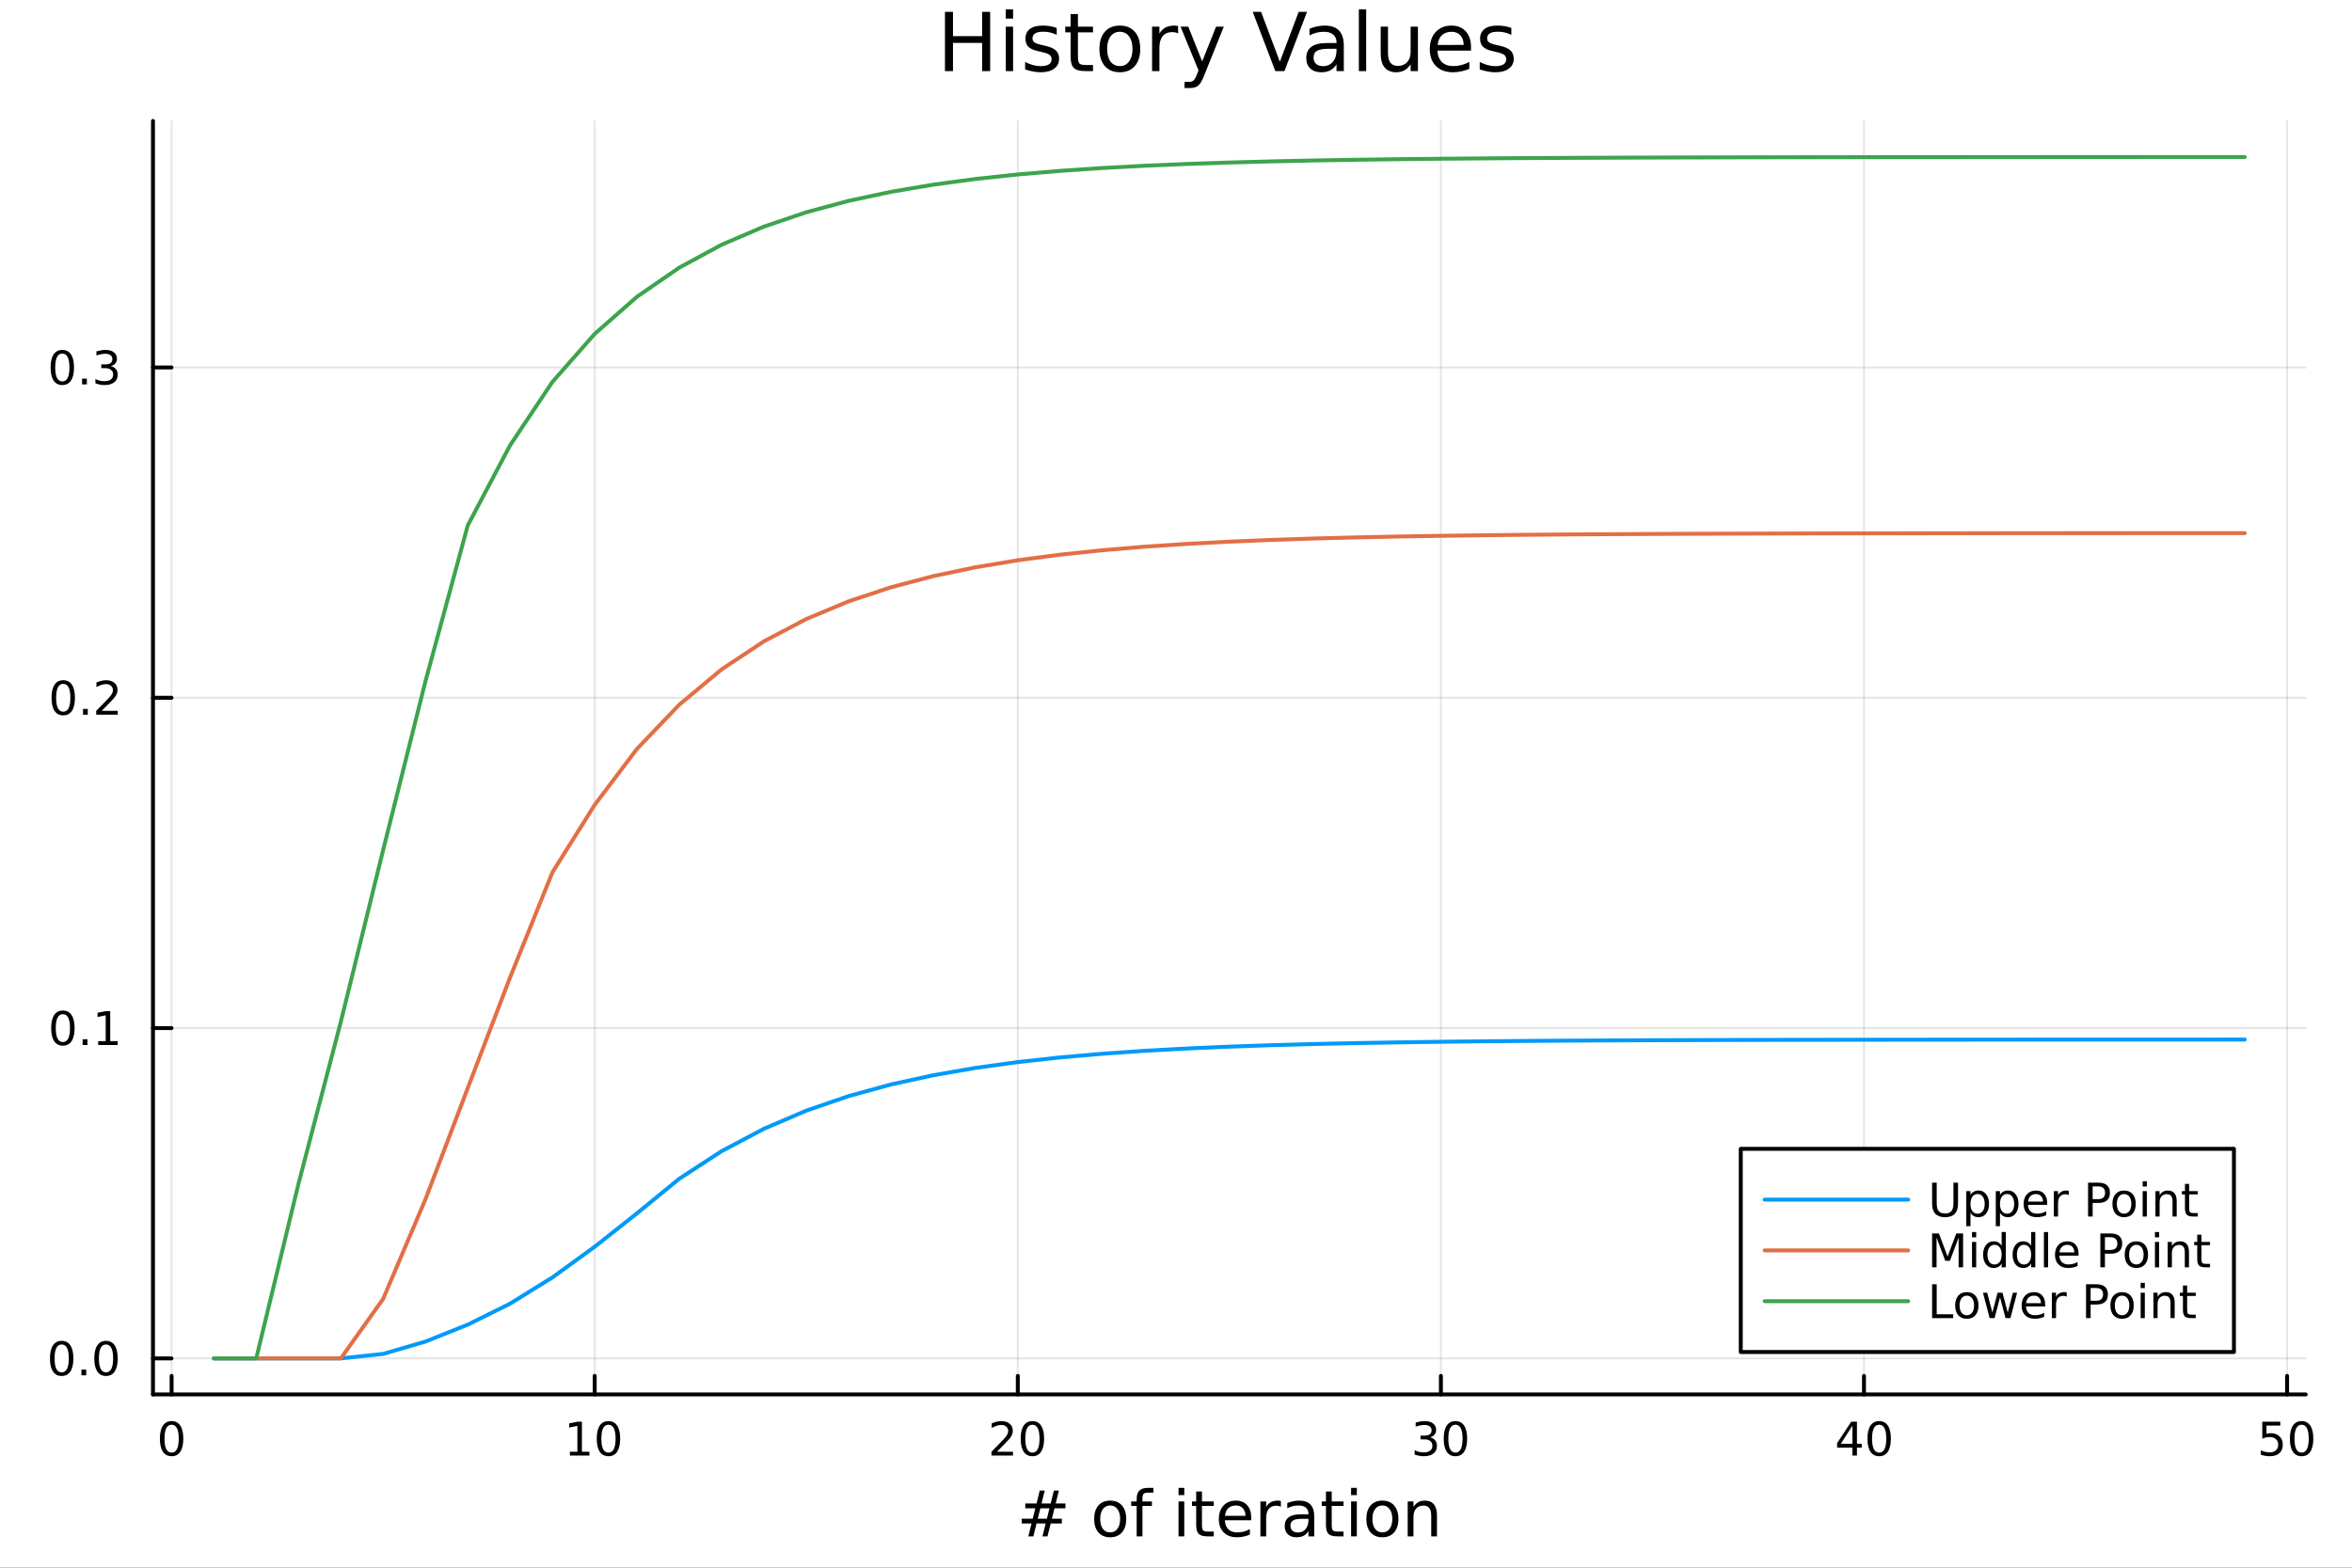<?xml version="1.0" encoding="utf-8"?>
<svg xmlns="http://www.w3.org/2000/svg" xmlns:xlink="http://www.w3.org/1999/xlink" width="600" height="400" viewBox="0 0 2400 1600">
<rect x="0" y="0" width="2400" height="1600" fill="#333333" stroke="none"/>
<defs>
  <clipPath id="clip920">
    <rect x="0" y="0" width="2400" height="1600"/>
  </clipPath>
</defs>
<path clip-path="url(#clip920)" d="M0 1600 L2400 1600 L2400 0 L0 0  Z" fill="#ffffff" fill-rule="evenodd" fill-opacity="1"/>
<defs>
  <clipPath id="clip921">
    <rect x="480" y="0" width="1681" height="1600"/>
  </clipPath>
</defs>
<path clip-path="url(#clip920)" d="M156.112 1423.18 L2352.76 1423.18 L2352.76 123.472 L156.112 123.472  Z" fill="#ffffff" fill-rule="evenodd" fill-opacity="1"/>
<defs>
  <clipPath id="clip922">
    <rect x="156" y="123" width="2198" height="1301"/>
  </clipPath>
</defs>
<polyline clip-path="url(#clip922)" style="stroke:#000000; stroke-linecap:round; stroke-linejoin:round; stroke-width:2; stroke-opacity:0.1; fill:none" points="175.108,1423.18 175.108,123.472 "/>
<polyline clip-path="url(#clip922)" style="stroke:#000000; stroke-linecap:round; stroke-linejoin:round; stroke-width:2; stroke-opacity:0.1; fill:none" points="606.839,1423.18 606.839,123.472 "/>
<polyline clip-path="url(#clip922)" style="stroke:#000000; stroke-linecap:round; stroke-linejoin:round; stroke-width:2; stroke-opacity:0.1; fill:none" points="1038.57,1423.18 1038.57,123.472 "/>
<polyline clip-path="url(#clip922)" style="stroke:#000000; stroke-linecap:round; stroke-linejoin:round; stroke-width:2; stroke-opacity:0.1; fill:none" points="1470.3,1423.18 1470.3,123.472 "/>
<polyline clip-path="url(#clip922)" style="stroke:#000000; stroke-linecap:round; stroke-linejoin:round; stroke-width:2; stroke-opacity:0.1; fill:none" points="1902.03,1423.18 1902.03,123.472 "/>
<polyline clip-path="url(#clip922)" style="stroke:#000000; stroke-linecap:round; stroke-linejoin:round; stroke-width:2; stroke-opacity:0.1; fill:none" points="2333.76,1423.18 2333.76,123.472 "/>
<polyline clip-path="url(#clip920)" style="stroke:#000000; stroke-linecap:round; stroke-linejoin:round; stroke-width:4; stroke-opacity:1; fill:none" points="156.112,1423.18 2352.76,1423.18 "/>
<polyline clip-path="url(#clip920)" style="stroke:#000000; stroke-linecap:round; stroke-linejoin:round; stroke-width:4; stroke-opacity:1; fill:none" points="175.108,1423.18 175.108,1404.28 "/>
<polyline clip-path="url(#clip920)" style="stroke:#000000; stroke-linecap:round; stroke-linejoin:round; stroke-width:4; stroke-opacity:1; fill:none" points="606.839,1423.18 606.839,1404.28 "/>
<polyline clip-path="url(#clip920)" style="stroke:#000000; stroke-linecap:round; stroke-linejoin:round; stroke-width:4; stroke-opacity:1; fill:none" points="1038.57,1423.18 1038.57,1404.28 "/>
<polyline clip-path="url(#clip920)" style="stroke:#000000; stroke-linecap:round; stroke-linejoin:round; stroke-width:4; stroke-opacity:1; fill:none" points="1470.3,1423.18 1470.3,1404.28 "/>
<polyline clip-path="url(#clip920)" style="stroke:#000000; stroke-linecap:round; stroke-linejoin:round; stroke-width:4; stroke-opacity:1; fill:none" points="1902.03,1423.18 1902.03,1404.28 "/>
<polyline clip-path="url(#clip920)" style="stroke:#000000; stroke-linecap:round; stroke-linejoin:round; stroke-width:4; stroke-opacity:1; fill:none" points="2333.76,1423.18 2333.76,1404.28 "/>
<path clip-path="url(#clip920)" d="M175.108 1454.1 Q171.497 1454.1 169.668 1457.66 Q167.863 1461.2 167.863 1468.33 Q167.863 1475.44 169.668 1479.01 Q171.497 1482.55 175.108 1482.55 Q178.742 1482.55 180.548 1479.01 Q182.377 1475.44 182.377 1468.33 Q182.377 1461.2 180.548 1457.66 Q178.742 1454.1 175.108 1454.1 M175.108 1450.39 Q180.918 1450.39 183.974 1455 Q187.053 1459.58 187.053 1468.33 Q187.053 1477.06 183.974 1481.67 Q180.918 1486.25 175.108 1486.25 Q169.298 1486.25 166.219 1481.67 Q163.164 1477.06 163.164 1468.33 Q163.164 1459.58 166.219 1455 Q169.298 1450.39 175.108 1450.39 Z" fill="#000000" fill-rule="nonzero" fill-opacity="1" /><path clip-path="url(#clip920)" d="M581.526 1481.64 L589.165 1481.64 L589.165 1455.28 L580.855 1456.95 L580.855 1452.69 L589.119 1451.02 L593.795 1451.02 L593.795 1481.64 L601.433 1481.64 L601.433 1485.58 L581.526 1485.58 L581.526 1481.64 Z" fill="#000000" fill-rule="nonzero" fill-opacity="1" /><path clip-path="url(#clip920)" d="M620.878 1454.1 Q617.267 1454.1 615.438 1457.66 Q613.633 1461.2 613.633 1468.33 Q613.633 1475.44 615.438 1479.01 Q617.267 1482.55 620.878 1482.55 Q624.512 1482.55 626.318 1479.01 Q628.146 1475.44 628.146 1468.33 Q628.146 1461.2 626.318 1457.66 Q624.512 1454.1 620.878 1454.1 M620.878 1450.39 Q626.688 1450.39 629.744 1455 Q632.822 1459.58 632.822 1468.33 Q632.822 1477.06 629.744 1481.67 Q626.688 1486.25 620.878 1486.25 Q615.068 1486.25 611.989 1481.67 Q608.933 1477.06 608.933 1468.33 Q608.933 1459.58 611.989 1455 Q615.068 1450.39 620.878 1450.39 Z" fill="#000000" fill-rule="nonzero" fill-opacity="1" /><path clip-path="url(#clip920)" d="M1017.34 1481.64 L1033.66 1481.64 L1033.66 1485.58 L1011.72 1485.58 L1011.72 1481.64 Q1014.38 1478.89 1018.96 1474.26 Q1023.57 1469.61 1024.75 1468.27 Q1026.99 1465.74 1027.87 1464.01 Q1028.78 1462.25 1028.78 1460.56 Q1028.78 1457.8 1026.83 1456.07 Q1024.91 1454.33 1021.81 1454.33 Q1019.61 1454.33 1017.16 1455.09 Q1014.73 1455.86 1011.95 1457.41 L1011.95 1452.69 Q1014.77 1451.55 1017.23 1450.97 Q1019.68 1450.39 1021.72 1450.39 Q1027.09 1450.39 1030.28 1453.08 Q1033.48 1455.77 1033.48 1460.26 Q1033.48 1462.39 1032.67 1464.31 Q1031.88 1466.2 1029.77 1468.8 Q1029.19 1469.47 1026.09 1472.69 Q1022.99 1475.88 1017.34 1481.64 Z" fill="#000000" fill-rule="nonzero" fill-opacity="1" /><path clip-path="url(#clip920)" d="M1053.48 1454.1 Q1049.87 1454.1 1048.04 1457.66 Q1046.23 1461.2 1046.23 1468.33 Q1046.23 1475.44 1048.04 1479.01 Q1049.87 1482.55 1053.48 1482.55 Q1057.11 1482.55 1058.92 1479.01 Q1060.74 1475.44 1060.74 1468.33 Q1060.74 1461.2 1058.92 1457.66 Q1057.11 1454.1 1053.48 1454.1 M1053.48 1450.39 Q1059.29 1450.39 1062.34 1455 Q1065.42 1459.58 1065.42 1468.33 Q1065.42 1477.06 1062.34 1481.67 Q1059.29 1486.25 1053.48 1486.25 Q1047.67 1486.25 1044.59 1481.67 Q1041.53 1477.06 1041.53 1468.33 Q1041.53 1459.58 1044.59 1455 Q1047.67 1450.39 1053.48 1450.39 Z" fill="#000000" fill-rule="nonzero" fill-opacity="1" /><path clip-path="url(#clip920)" d="M1459.14 1466.95 Q1462.5 1467.66 1464.37 1469.93 Q1466.27 1472.2 1466.27 1475.53 Q1466.27 1480.65 1462.75 1483.45 Q1459.23 1486.25 1452.75 1486.25 Q1450.58 1486.25 1448.26 1485.81 Q1445.97 1485.39 1443.52 1484.54 L1443.52 1480.02 Q1445.46 1481.16 1447.78 1481.74 Q1450.09 1482.32 1452.61 1482.32 Q1457.01 1482.32 1459.3 1480.58 Q1461.62 1478.84 1461.62 1475.53 Q1461.62 1472.48 1459.47 1470.77 Q1457.34 1469.03 1453.52 1469.03 L1449.49 1469.03 L1449.49 1465.19 L1453.7 1465.19 Q1457.15 1465.19 1458.98 1463.82 Q1460.81 1462.43 1460.81 1459.84 Q1460.81 1457.18 1458.91 1455.77 Q1457.04 1454.33 1453.52 1454.33 Q1451.6 1454.33 1449.4 1454.75 Q1447.2 1455.16 1444.56 1456.04 L1444.56 1451.88 Q1447.22 1451.14 1449.54 1450.77 Q1451.87 1450.39 1453.93 1450.39 Q1459.26 1450.39 1462.36 1452.83 Q1465.46 1455.23 1465.46 1459.35 Q1465.46 1462.22 1463.82 1464.21 Q1462.17 1466.18 1459.14 1466.95 Z" fill="#000000" fill-rule="nonzero" fill-opacity="1" /><path clip-path="url(#clip920)" d="M1485.14 1454.1 Q1481.53 1454.1 1479.7 1457.66 Q1477.89 1461.2 1477.89 1468.33 Q1477.89 1475.44 1479.7 1479.01 Q1481.53 1482.55 1485.14 1482.55 Q1488.77 1482.55 1490.58 1479.01 Q1492.41 1475.44 1492.41 1468.33 Q1492.41 1461.2 1490.58 1457.66 Q1488.77 1454.1 1485.14 1454.1 M1485.14 1450.39 Q1490.95 1450.39 1494 1455 Q1497.08 1459.58 1497.08 1468.33 Q1497.08 1477.06 1494 1481.67 Q1490.95 1486.25 1485.14 1486.25 Q1479.33 1486.25 1476.25 1481.67 Q1473.19 1477.06 1473.19 1468.33 Q1473.19 1459.58 1476.25 1455 Q1479.33 1450.39 1485.14 1450.39 Z" fill="#000000" fill-rule="nonzero" fill-opacity="1" /><path clip-path="url(#clip920)" d="M1890.2 1455.09 L1878.4 1473.54 L1890.2 1473.54 L1890.2 1455.09 M1888.97 1451.02 L1894.85 1451.02 L1894.85 1473.54 L1899.78 1473.54 L1899.78 1477.43 L1894.85 1477.43 L1894.85 1485.58 L1890.2 1485.58 L1890.2 1477.43 L1874.6 1477.43 L1874.6 1472.92 L1888.97 1451.02 Z" fill="#000000" fill-rule="nonzero" fill-opacity="1" /><path clip-path="url(#clip920)" d="M1917.52 1454.1 Q1913.9 1454.1 1912.08 1457.66 Q1910.27 1461.2 1910.27 1468.33 Q1910.27 1475.44 1912.08 1479.01 Q1913.9 1482.55 1917.52 1482.55 Q1921.15 1482.55 1922.96 1479.01 Q1924.78 1475.44 1924.78 1468.33 Q1924.78 1461.2 1922.96 1457.66 Q1921.15 1454.1 1917.52 1454.1 M1917.52 1450.39 Q1923.33 1450.39 1926.38 1455 Q1929.46 1459.58 1929.46 1468.33 Q1929.46 1477.06 1926.38 1481.67 Q1923.33 1486.25 1917.52 1486.25 Q1911.71 1486.25 1908.63 1481.67 Q1905.57 1477.06 1905.57 1468.33 Q1905.57 1459.58 1908.63 1455 Q1911.71 1450.39 1917.52 1450.39 Z" fill="#000000" fill-rule="nonzero" fill-opacity="1" /><path clip-path="url(#clip920)" d="M2308.46 1451.02 L2326.82 1451.02 L2326.82 1454.96 L2312.74 1454.96 L2312.74 1463.43 Q2313.76 1463.08 2314.78 1462.92 Q2315.8 1462.73 2316.82 1462.73 Q2322.6 1462.73 2325.98 1465.9 Q2329.36 1469.08 2329.36 1474.49 Q2329.36 1480.07 2325.89 1483.17 Q2322.42 1486.25 2316.1 1486.25 Q2313.92 1486.25 2311.65 1485.88 Q2309.41 1485.51 2307 1484.77 L2307 1480.07 Q2309.08 1481.2 2311.31 1481.76 Q2313.53 1482.32 2316.01 1482.32 Q2320.01 1482.32 2322.35 1480.21 Q2324.69 1478.1 2324.69 1474.49 Q2324.69 1470.88 2322.35 1468.77 Q2320.01 1466.67 2316.01 1466.67 Q2314.13 1466.67 2312.26 1467.08 Q2310.4 1467.5 2308.46 1468.38 L2308.46 1451.02 Z" fill="#000000" fill-rule="nonzero" fill-opacity="1" /><path clip-path="url(#clip920)" d="M2348.57 1454.1 Q2344.96 1454.1 2343.13 1457.66 Q2341.33 1461.2 2341.33 1468.33 Q2341.33 1475.44 2343.13 1479.01 Q2344.96 1482.55 2348.57 1482.55 Q2352.21 1482.55 2354.01 1479.01 Q2355.84 1475.44 2355.84 1468.33 Q2355.84 1461.2 2354.01 1457.66 Q2352.21 1454.1 2348.57 1454.1 M2348.57 1450.39 Q2354.38 1450.39 2357.44 1455 Q2360.52 1459.58 2360.52 1468.33 Q2360.52 1477.06 2357.44 1481.67 Q2354.38 1486.25 2348.57 1486.25 Q2342.76 1486.25 2339.69 1481.67 Q2336.63 1477.06 2336.63 1468.33 Q2336.63 1459.58 2339.69 1455 Q2342.76 1450.39 2348.57 1450.39 Z" fill="#000000" fill-rule="nonzero" fill-opacity="1" /><path clip-path="url(#clip920)" d="M1070.88 1539.37 L1061.62 1539.37 L1058.94 1550 L1068.27 1550 L1070.88 1539.37 M1066.1 1521.26 L1062.79 1534.46 L1072.09 1534.46 L1075.43 1521.26 L1080.52 1521.26 L1077.24 1534.46 L1087.18 1534.46 L1087.18 1539.37 L1076 1539.37 L1073.39 1550 L1083.51 1550 L1083.51 1554.87 L1072.15 1554.87 L1068.84 1568.04 L1063.75 1568.04 L1067.03 1554.87 L1057.7 1554.87 L1054.42 1568.04 L1049.3 1568.04 L1052.61 1554.87 L1042.58 1554.87 L1042.58 1550 L1053.79 1550 L1056.46 1539.37 L1046.21 1539.37 L1046.21 1534.46 L1057.7 1534.46 L1060.95 1521.26 L1066.1 1521.26 Z" fill="#000000" fill-rule="nonzero" fill-opacity="1" /><path clip-path="url(#clip920)" d="M1132.85 1536.5 Q1128.14 1536.5 1125.4 1540.19 Q1122.66 1543.85 1122.66 1550.25 Q1122.66 1556.65 1125.37 1560.34 Q1128.11 1564 1132.85 1564 Q1137.53 1564 1140.27 1560.31 Q1143 1556.62 1143 1550.25 Q1143 1543.92 1140.27 1540.23 Q1137.53 1536.5 1132.85 1536.5 M1132.85 1531.54 Q1140.49 1531.54 1144.85 1536.5 Q1149.21 1541.47 1149.21 1550.25 Q1149.21 1559 1144.85 1564 Q1140.49 1568.97 1132.85 1568.97 Q1125.18 1568.97 1120.82 1564 Q1116.49 1559 1116.49 1550.25 Q1116.49 1541.47 1120.82 1536.5 Q1125.18 1531.54 1132.85 1531.54 Z" fill="#000000" fill-rule="nonzero" fill-opacity="1" /><path clip-path="url(#clip920)" d="M1176.96 1518.52 L1176.96 1523.39 L1171.36 1523.39 Q1168.21 1523.39 1166.97 1524.66 Q1165.76 1525.93 1165.76 1529.24 L1165.76 1532.4 L1175.4 1532.4 L1175.4 1536.95 L1165.76 1536.95 L1165.76 1568.04 L1159.87 1568.04 L1159.87 1536.95 L1154.27 1536.95 L1154.27 1532.4 L1159.87 1532.4 L1159.87 1529.91 Q1159.87 1523.96 1162.64 1521.26 Q1165.41 1518.52 1171.43 1518.52 L1176.96 1518.52 Z" fill="#000000" fill-rule="nonzero" fill-opacity="1" /><path clip-path="url(#clip920)" d="M1202.59 1532.4 L1208.44 1532.4 L1208.44 1568.04 L1202.59 1568.04 L1202.59 1532.4 M1202.59 1518.52 L1208.44 1518.52 L1208.44 1525.93 L1202.59 1525.93 L1202.59 1518.52 Z" fill="#000000" fill-rule="nonzero" fill-opacity="1" /><path clip-path="url(#clip920)" d="M1226.49 1522.27 L1226.49 1532.4 L1238.55 1532.4 L1238.55 1536.95 L1226.49 1536.95 L1226.49 1556.3 Q1226.49 1560.66 1227.67 1561.9 Q1228.88 1563.14 1232.54 1563.14 L1238.55 1563.14 L1238.55 1568.04 L1232.54 1568.04 Q1225.76 1568.04 1223.18 1565.53 Q1220.6 1562.98 1220.6 1556.3 L1220.6 1536.95 L1216.3 1536.95 L1216.3 1532.4 L1220.6 1532.4 L1220.6 1522.27 L1226.49 1522.27 Z" fill="#000000" fill-rule="nonzero" fill-opacity="1" /><path clip-path="url(#clip920)" d="M1276.75 1548.76 L1276.75 1551.62 L1249.82 1551.62 Q1250.2 1557.67 1253.45 1560.85 Q1256.73 1564 1262.55 1564 Q1265.92 1564 1269.08 1563.17 Q1272.26 1562.35 1275.38 1560.69 L1275.38 1566.23 Q1272.23 1567.57 1268.92 1568.27 Q1265.61 1568.97 1262.2 1568.97 Q1253.67 1568.97 1248.67 1564 Q1243.71 1559.04 1243.71 1550.57 Q1243.71 1541.82 1248.42 1536.69 Q1253.16 1531.54 1261.18 1531.54 Q1268.37 1531.54 1272.54 1536.18 Q1276.75 1540.8 1276.75 1548.76 M1270.89 1547.04 Q1270.83 1542.23 1268.18 1539.37 Q1265.57 1536.5 1261.25 1536.5 Q1256.34 1536.5 1253.38 1539.27 Q1250.46 1542.04 1250.01 1547.07 L1270.89 1547.04 Z" fill="#000000" fill-rule="nonzero" fill-opacity="1" /><path clip-path="url(#clip920)" d="M1307.01 1537.87 Q1306.03 1537.3 1304.85 1537.04 Q1303.7 1536.76 1302.3 1536.76 Q1297.34 1536.76 1294.67 1540 Q1292.02 1543.22 1292.02 1549.27 L1292.02 1568.04 L1286.14 1568.04 L1286.14 1532.4 L1292.02 1532.4 L1292.02 1537.93 Q1293.87 1534.69 1296.83 1533.13 Q1299.79 1531.54 1304.02 1531.54 Q1304.63 1531.54 1305.36 1531.63 Q1306.09 1531.7 1306.98 1531.85 L1307.01 1537.87 Z" fill="#000000" fill-rule="nonzero" fill-opacity="1" /><path clip-path="url(#clip920)" d="M1329.36 1550.12 Q1322.26 1550.12 1319.52 1551.75 Q1316.79 1553.37 1316.79 1557.29 Q1316.79 1560.4 1318.82 1562.25 Q1320.89 1564.07 1324.42 1564.07 Q1329.29 1564.07 1332.22 1560.63 Q1335.18 1557.16 1335.18 1551.43 L1335.18 1550.12 L1329.36 1550.12 M1341.04 1547.71 L1341.04 1568.04 L1335.18 1568.04 L1335.18 1562.63 Q1333.18 1565.88 1330.19 1567.44 Q1327.19 1568.97 1322.87 1568.97 Q1317.39 1568.97 1314.14 1565.91 Q1310.93 1562.82 1310.93 1557.67 Q1310.93 1551.65 1314.94 1548.6 Q1318.98 1545.54 1326.97 1545.54 L1335.18 1545.54 L1335.18 1544.97 Q1335.18 1540.93 1332.51 1538.73 Q1329.87 1536.5 1325.06 1536.5 Q1322.01 1536.5 1319.11 1537.23 Q1316.21 1537.97 1313.54 1539.43 L1313.54 1534.02 Q1316.75 1532.78 1319.78 1532.17 Q1322.8 1531.54 1325.67 1531.54 Q1333.4 1531.54 1337.22 1535.55 Q1341.04 1539.56 1341.04 1547.71 Z" fill="#000000" fill-rule="nonzero" fill-opacity="1" /><path clip-path="url(#clip920)" d="M1358.9 1522.27 L1358.9 1532.4 L1370.96 1532.4 L1370.96 1536.95 L1358.9 1536.95 L1358.9 1556.3 Q1358.9 1560.66 1360.07 1561.9 Q1361.28 1563.14 1364.94 1563.14 L1370.96 1563.14 L1370.96 1568.04 L1364.94 1568.04 Q1358.16 1568.04 1355.59 1565.53 Q1353.01 1562.98 1353.01 1556.3 L1353.01 1536.95 L1348.71 1536.95 L1348.71 1532.4 L1353.01 1532.4 L1353.01 1522.27 L1358.9 1522.27 Z" fill="#000000" fill-rule="nonzero" fill-opacity="1" /><path clip-path="url(#clip920)" d="M1378.66 1532.4 L1384.52 1532.4 L1384.52 1568.04 L1378.66 1568.04 L1378.66 1532.4 M1378.66 1518.52 L1384.52 1518.52 L1384.52 1525.93 L1378.66 1525.93 L1378.66 1518.52 Z" fill="#000000" fill-rule="nonzero" fill-opacity="1" /><path clip-path="url(#clip920)" d="M1410.58 1536.5 Q1405.87 1536.5 1403.14 1540.19 Q1400.4 1543.85 1400.4 1550.25 Q1400.4 1556.65 1403.11 1560.34 Q1405.84 1564 1410.58 1564 Q1415.26 1564 1418 1560.31 Q1420.74 1556.62 1420.74 1550.25 Q1420.74 1543.92 1418 1540.23 Q1415.26 1536.5 1410.58 1536.5 M1410.58 1531.54 Q1418.22 1531.54 1422.58 1536.5 Q1426.94 1541.47 1426.94 1550.25 Q1426.94 1559 1422.58 1564 Q1418.22 1568.97 1410.58 1568.97 Q1402.91 1568.97 1398.55 1564 Q1394.22 1559 1394.22 1550.25 Q1394.22 1541.47 1398.55 1536.5 Q1402.91 1531.54 1410.58 1531.54 Z" fill="#000000" fill-rule="nonzero" fill-opacity="1" /><path clip-path="url(#clip920)" d="M1466.28 1546.53 L1466.28 1568.04 L1460.43 1568.04 L1460.43 1546.72 Q1460.43 1541.66 1458.45 1539.14 Q1456.48 1536.63 1452.53 1536.63 Q1447.79 1536.63 1445.06 1539.65 Q1442.32 1542.68 1442.32 1547.9 L1442.32 1568.04 L1436.43 1568.04 L1436.43 1532.4 L1442.32 1532.4 L1442.32 1537.93 Q1444.42 1534.72 1447.25 1533.13 Q1450.12 1531.54 1453.84 1531.54 Q1459.98 1531.54 1463.13 1535.36 Q1466.28 1539.14 1466.28 1546.53 Z" fill="#000000" fill-rule="nonzero" fill-opacity="1" /><polyline clip-path="url(#clip922)" style="stroke:#000000; stroke-linecap:round; stroke-linejoin:round; stroke-width:2; stroke-opacity:0.1; fill:none" points="156.112,1386.4 2352.76,1386.4 "/>
<polyline clip-path="url(#clip922)" style="stroke:#000000; stroke-linecap:round; stroke-linejoin:round; stroke-width:2; stroke-opacity:0.1; fill:none" points="156.112,1049.28 2352.76,1049.28 "/>
<polyline clip-path="url(#clip922)" style="stroke:#000000; stroke-linecap:round; stroke-linejoin:round; stroke-width:2; stroke-opacity:0.1; fill:none" points="156.112,712.155 2352.76,712.155 "/>
<polyline clip-path="url(#clip922)" style="stroke:#000000; stroke-linecap:round; stroke-linejoin:round; stroke-width:2; stroke-opacity:0.1; fill:none" points="156.112,375.035 2352.76,375.035 "/>
<polyline clip-path="url(#clip920)" style="stroke:#000000; stroke-linecap:round; stroke-linejoin:round; stroke-width:4; stroke-opacity:1; fill:none" points="156.112,1423.18 156.112,123.472 "/>
<polyline clip-path="url(#clip920)" style="stroke:#000000; stroke-linecap:round; stroke-linejoin:round; stroke-width:4; stroke-opacity:1; fill:none" points="156.112,1386.4 175.01,1386.4 "/>
<polyline clip-path="url(#clip920)" style="stroke:#000000; stroke-linecap:round; stroke-linejoin:round; stroke-width:4; stroke-opacity:1; fill:none" points="156.112,1049.28 175.01,1049.28 "/>
<polyline clip-path="url(#clip920)" style="stroke:#000000; stroke-linecap:round; stroke-linejoin:round; stroke-width:4; stroke-opacity:1; fill:none" points="156.112,712.155 175.01,712.155 "/>
<polyline clip-path="url(#clip920)" style="stroke:#000000; stroke-linecap:round; stroke-linejoin:round; stroke-width:4; stroke-opacity:1; fill:none" points="156.112,375.035 175.01,375.035 "/>
<path clip-path="url(#clip920)" d="M62.937 1372.19 Q59.325 1372.19 57.497 1375.76 Q55.691 1379.3 55.691 1386.43 Q55.691 1393.54 57.497 1397.1 Q59.325 1400.64 62.937 1400.64 Q66.571 1400.64 68.376 1397.1 Q70.205 1393.54 70.205 1386.43 Q70.205 1379.3 68.376 1375.76 Q66.571 1372.19 62.937 1372.19 M62.937 1368.49 Q68.747 1368.49 71.802 1373.1 Q74.881 1377.68 74.881 1386.43 Q74.881 1395.16 71.802 1399.76 Q68.747 1404.35 62.937 1404.35 Q57.126 1404.35 54.048 1399.76 Q50.992 1395.16 50.992 1386.43 Q50.992 1377.68 54.048 1373.1 Q57.126 1368.49 62.937 1368.49 Z" fill="#000000" fill-rule="nonzero" fill-opacity="1" /><path clip-path="url(#clip920)" d="M83.098 1397.8 L87.983 1397.8 L87.983 1403.68 L83.098 1403.68 L83.098 1397.8 Z" fill="#000000" fill-rule="nonzero" fill-opacity="1" /><path clip-path="url(#clip920)" d="M108.168 1372.19 Q104.557 1372.19 102.728 1375.76 Q100.922 1379.3 100.922 1386.43 Q100.922 1393.54 102.728 1397.1 Q104.557 1400.64 108.168 1400.64 Q111.802 1400.64 113.608 1397.1 Q115.436 1393.54 115.436 1386.43 Q115.436 1379.3 113.608 1375.76 Q111.802 1372.19 108.168 1372.19 M108.168 1368.49 Q113.978 1368.49 117.033 1373.1 Q120.112 1377.68 120.112 1386.43 Q120.112 1395.16 117.033 1399.76 Q113.978 1404.35 108.168 1404.35 Q102.358 1404.35 99.279 1399.76 Q96.223 1395.16 96.223 1386.43 Q96.223 1377.68 99.279 1373.1 Q102.358 1368.49 108.168 1368.49 Z" fill="#000000" fill-rule="nonzero" fill-opacity="1" /><path clip-path="url(#clip920)" d="M64.163 1035.07 Q60.552 1035.07 58.724 1038.64 Q56.918 1042.18 56.918 1049.31 Q56.918 1056.42 58.724 1059.98 Q60.552 1063.52 64.163 1063.52 Q67.798 1063.52 69.603 1059.98 Q71.432 1056.42 71.432 1049.31 Q71.432 1042.18 69.603 1038.64 Q67.798 1035.07 64.163 1035.07 M64.163 1031.37 Q69.974 1031.37 73.029 1035.98 Q76.108 1040.56 76.108 1049.31 Q76.108 1058.04 73.029 1062.64 Q69.974 1067.23 64.163 1067.23 Q58.353 1067.23 55.275 1062.64 Q52.219 1058.04 52.219 1049.31 Q52.219 1040.56 55.275 1035.98 Q58.353 1031.37 64.163 1031.37 Z" fill="#000000" fill-rule="nonzero" fill-opacity="1" /><path clip-path="url(#clip920)" d="M84.325 1060.68 L89.21 1060.68 L89.21 1066.56 L84.325 1066.56 L84.325 1060.68 Z" fill="#000000" fill-rule="nonzero" fill-opacity="1" /><path clip-path="url(#clip920)" d="M100.205 1062.62 L107.844 1062.62 L107.844 1036.25 L99.534 1037.92 L99.534 1033.66 L107.797 1032 L112.473 1032 L112.473 1062.62 L120.112 1062.62 L120.112 1066.56 L100.205 1066.56 L100.205 1062.62 Z" fill="#000000" fill-rule="nonzero" fill-opacity="1" /><path clip-path="url(#clip920)" d="M64.534 697.954 Q60.923 697.954 59.094 701.519 Q57.288 705.06 57.288 712.19 Q57.288 719.296 59.094 722.861 Q60.923 726.403 64.534 726.403 Q68.168 726.403 69.974 722.861 Q71.802 719.296 71.802 712.19 Q71.802 705.06 69.974 701.519 Q68.168 697.954 64.534 697.954 M64.534 694.25 Q70.344 694.25 73.399 698.857 Q76.478 703.44 76.478 712.19 Q76.478 720.917 73.399 725.523 Q70.344 730.106 64.534 730.106 Q58.724 730.106 55.645 725.523 Q52.589 720.917 52.589 712.19 Q52.589 703.44 55.645 698.857 Q58.724 694.25 64.534 694.25 Z" fill="#000000" fill-rule="nonzero" fill-opacity="1" /><path clip-path="url(#clip920)" d="M84.696 723.556 L89.58 723.556 L89.58 729.435 L84.696 729.435 L84.696 723.556 Z" fill="#000000" fill-rule="nonzero" fill-opacity="1" /><path clip-path="url(#clip920)" d="M103.793 725.5 L120.112 725.5 L120.112 729.435 L98.168 729.435 L98.168 725.5 Q100.83 722.745 105.413 718.116 Q110.02 713.463 111.2 712.12 Q113.445 709.597 114.325 707.861 Q115.228 706.102 115.228 704.412 Q115.228 701.657 113.283 699.921 Q111.362 698.185 108.26 698.185 Q106.061 698.185 103.608 698.949 Q101.177 699.713 98.399 701.264 L98.399 696.542 Q101.223 695.408 103.677 694.829 Q106.131 694.25 108.168 694.25 Q113.538 694.25 116.733 696.935 Q119.927 699.62 119.927 704.111 Q119.927 706.241 119.117 708.162 Q118.33 710.06 116.223 712.653 Q115.645 713.324 112.543 716.542 Q109.441 719.736 103.793 725.5 Z" fill="#000000" fill-rule="nonzero" fill-opacity="1" /><path clip-path="url(#clip920)" d="M63.585 360.834 Q59.974 360.834 58.145 364.398 Q56.339 367.94 56.339 375.07 Q56.339 382.176 58.145 385.741 Q59.974 389.282 63.585 389.282 Q67.219 389.282 69.024 385.741 Q70.853 382.176 70.853 375.07 Q70.853 367.94 69.024 364.398 Q67.219 360.834 63.585 360.834 M63.585 357.13 Q69.395 357.13 72.45 361.736 Q75.529 366.32 75.529 375.07 Q75.529 383.796 72.45 388.403 Q69.395 392.986 63.585 392.986 Q57.775 392.986 54.696 388.403 Q51.64 383.796 51.64 375.07 Q51.64 366.32 54.696 361.736 Q57.775 357.13 63.585 357.13 Z" fill="#000000" fill-rule="nonzero" fill-opacity="1" /><path clip-path="url(#clip920)" d="M83.747 386.435 L88.631 386.435 L88.631 392.315 L83.747 392.315 L83.747 386.435 Z" fill="#000000" fill-rule="nonzero" fill-opacity="1" /><path clip-path="url(#clip920)" d="M112.983 373.681 Q116.339 374.398 118.214 376.667 Q120.112 378.935 120.112 382.269 Q120.112 387.384 116.594 390.185 Q113.075 392.986 106.594 392.986 Q104.418 392.986 102.103 392.546 Q99.811 392.13 97.358 391.273 L97.358 386.759 Q99.302 387.894 101.617 388.472 Q103.932 389.051 106.455 389.051 Q110.853 389.051 113.145 387.315 Q115.459 385.579 115.459 382.269 Q115.459 379.213 113.307 377.5 Q111.177 375.764 107.358 375.764 L103.33 375.764 L103.33 371.921 L107.543 371.921 Q110.992 371.921 112.82 370.556 Q114.649 369.167 114.649 366.574 Q114.649 363.912 112.751 362.5 Q110.876 361.065 107.358 361.065 Q105.436 361.065 103.237 361.482 Q101.038 361.898 98.399 362.778 L98.399 358.611 Q101.061 357.871 103.376 357.5 Q105.714 357.13 107.774 357.13 Q113.098 357.13 116.2 359.56 Q119.302 361.968 119.302 366.088 Q119.302 368.958 117.658 370.949 Q116.015 372.917 112.983 373.681 Z" fill="#000000" fill-rule="nonzero" fill-opacity="1" /><path clip-path="url(#clip920)" d="M964.247 12.096 L972.43 12.096 L972.43 36.888 L1002.16 36.888 L1002.16 12.096 L1010.35 12.096 L1010.35 72.576 L1002.16 72.576 L1002.16 43.774 L972.43 43.774 L972.43 72.576 L964.247 72.576 L964.247 12.096 Z" fill="#000000" fill-rule="nonzero" fill-opacity="1" /><path clip-path="url(#clip920)" d="M1026.31 27.206 L1033.76 27.206 L1033.76 72.576 L1026.31 72.576 L1026.31 27.206 M1026.31 9.544 L1033.76 9.544 L1033.76 18.983 L1026.31 18.983 L1026.31 9.544 Z" fill="#000000" fill-rule="nonzero" fill-opacity="1" /><path clip-path="url(#clip920)" d="M1078.28 28.543 L1078.28 35.591 Q1075.12 33.971 1071.72 33.161 Q1068.32 32.35 1064.67 32.35 Q1059.12 32.35 1056.32 34.052 Q1053.57 35.753 1053.57 39.156 Q1053.57 41.749 1055.55 43.248 Q1057.54 44.706 1063.54 46.043 L1066.09 46.61 Q1074.03 48.311 1077.35 51.43 Q1080.71 54.509 1080.71 60.059 Q1080.71 66.378 1075.69 70.064 Q1070.71 73.751 1061.96 73.751 Q1058.31 73.751 1054.34 73.022 Q1050.41 72.333 1046.04 70.915 L1046.04 63.218 Q1050.17 65.365 1054.18 66.459 Q1058.19 67.512 1062.12 67.512 Q1067.38 67.512 1070.22 65.73 Q1073.05 63.907 1073.05 60.626 Q1073.05 57.588 1070.99 55.967 Q1068.96 54.347 1062.04 52.848 L1059.44 52.24 Q1052.52 50.782 1049.44 47.785 Q1046.36 44.746 1046.36 39.48 Q1046.36 33.08 1050.9 29.596 Q1055.43 26.112 1063.78 26.112 Q1067.91 26.112 1071.56 26.72 Q1075.2 27.327 1078.28 28.543 Z" fill="#000000" fill-rule="nonzero" fill-opacity="1" /><path clip-path="url(#clip920)" d="M1099.95 14.324 L1099.95 27.206 L1115.31 27.206 L1115.31 32.999 L1099.95 32.999 L1099.95 57.628 Q1099.95 63.178 1101.45 64.758 Q1102.99 66.338 1107.65 66.338 L1115.31 66.338 L1115.31 72.576 L1107.65 72.576 Q1099.02 72.576 1095.74 69.376 Q1092.46 66.135 1092.46 57.628 L1092.46 32.999 L1086.99 32.999 L1086.99 27.206 L1092.46 27.206 L1092.46 14.324 L1099.95 14.324 Z" fill="#000000" fill-rule="nonzero" fill-opacity="1" /><path clip-path="url(#clip920)" d="M1142.69 32.431 Q1136.69 32.431 1133.21 37.131 Q1129.73 41.789 1129.73 49.931 Q1129.73 58.074 1133.17 62.773 Q1136.65 67.431 1142.69 67.431 Q1148.64 67.431 1152.13 62.732 Q1155.61 58.033 1155.61 49.931 Q1155.61 41.87 1152.13 37.171 Q1148.64 32.431 1142.69 32.431 M1142.69 26.112 Q1152.41 26.112 1157.96 32.431 Q1163.51 38.751 1163.51 49.931 Q1163.51 61.071 1157.96 67.431 Q1152.41 73.751 1142.69 73.751 Q1132.93 73.751 1127.38 67.431 Q1121.87 61.071 1121.87 49.931 Q1121.87 38.751 1127.38 32.431 Q1132.93 26.112 1142.69 26.112 Z" fill="#000000" fill-rule="nonzero" fill-opacity="1" /><path clip-path="url(#clip920)" d="M1202.16 34.173 Q1200.9 33.444 1199.4 33.12 Q1197.94 32.756 1196.16 32.756 Q1189.84 32.756 1186.44 36.888 Q1183.08 40.979 1183.08 48.676 L1183.08 72.576 L1175.58 72.576 L1175.58 27.206 L1183.08 27.206 L1183.08 34.254 Q1185.43 30.122 1189.19 28.138 Q1192.96 26.112 1198.35 26.112 Q1199.12 26.112 1200.05 26.234 Q1200.98 26.315 1202.12 26.517 L1202.16 34.173 Z" fill="#000000" fill-rule="nonzero" fill-opacity="1" /><path clip-path="url(#clip920)" d="M1228.85 76.789 Q1225.69 84.891 1222.7 87.362 Q1219.7 89.833 1214.67 89.833 L1208.72 89.833 L1208.72 83.594 L1213.09 83.594 Q1216.17 83.594 1217.87 82.136 Q1219.58 80.678 1221.64 75.25 L1222.98 71.847 L1204.63 27.206 L1212.53 27.206 L1226.71 62.692 L1240.88 27.206 L1248.78 27.206 L1228.85 76.789 Z" fill="#000000" fill-rule="nonzero" fill-opacity="1" /><path clip-path="url(#clip920)" d="M1301.36 72.576 L1278.27 12.096 L1286.82 12.096 L1305.98 63.016 L1325.18 12.096 L1333.69 12.096 L1310.64 72.576 L1301.36 72.576 Z" fill="#000000" fill-rule="nonzero" fill-opacity="1" /><path clip-path="url(#clip920)" d="M1356.38 49.769 Q1347.34 49.769 1343.86 51.835 Q1340.37 53.901 1340.37 58.884 Q1340.37 62.854 1342.97 65.203 Q1345.6 67.512 1350.1 67.512 Q1356.29 67.512 1360.02 63.137 Q1363.79 58.722 1363.79 51.43 L1363.79 49.769 L1356.38 49.769 M1371.24 46.691 L1371.24 72.576 L1363.79 72.576 L1363.79 65.689 Q1361.24 69.821 1357.43 71.806 Q1353.62 73.751 1348.11 73.751 Q1341.14 73.751 1337.01 69.862 Q1332.92 65.933 1332.92 59.37 Q1332.92 51.714 1338.02 47.825 Q1343.17 43.936 1353.34 43.936 L1363.79 43.936 L1363.79 43.207 Q1363.79 38.062 1360.39 35.267 Q1357.02 32.431 1350.91 32.431 Q1347.02 32.431 1343.33 33.363 Q1339.64 34.295 1336.24 36.158 L1336.24 29.272 Q1340.33 27.692 1344.18 26.922 Q1348.03 26.112 1351.68 26.112 Q1361.52 26.112 1366.38 31.216 Q1371.24 36.32 1371.24 46.691 Z" fill="#000000" fill-rule="nonzero" fill-opacity="1" /><path clip-path="url(#clip920)" d="M1386.59 9.544 L1394.05 9.544 L1394.05 72.576 L1386.59 72.576 L1386.59 9.544 Z" fill="#000000" fill-rule="nonzero" fill-opacity="1" /><path clip-path="url(#clip920)" d="M1408.87 54.671 L1408.87 27.206 L1416.33 27.206 L1416.33 54.387 Q1416.33 60.828 1418.84 64.069 Q1421.35 67.269 1426.37 67.269 Q1432.41 67.269 1435.89 63.421 Q1439.42 59.573 1439.42 52.929 L1439.42 27.206 L1446.87 27.206 L1446.87 72.576 L1439.42 72.576 L1439.42 65.608 Q1436.7 69.74 1433.1 71.766 Q1429.53 73.751 1424.79 73.751 Q1416.98 73.751 1412.93 68.89 Q1408.87 64.029 1408.87 54.671 M1427.63 26.112 L1427.63 26.112 Z" fill="#000000" fill-rule="nonzero" fill-opacity="1" /><path clip-path="url(#clip920)" d="M1501.03 48.028 L1501.03 51.673 L1466.76 51.673 Q1467.25 59.37 1471.38 63.421 Q1475.55 67.431 1482.97 67.431 Q1487.26 67.431 1491.27 66.378 Q1495.32 65.325 1499.29 63.218 L1499.29 70.267 Q1495.28 71.968 1491.07 72.86 Q1486.85 73.751 1482.52 73.751 Q1471.66 73.751 1465.3 67.431 Q1458.98 61.112 1458.98 50.337 Q1458.98 39.197 1464.98 32.675 Q1471.02 26.112 1481.22 26.112 Q1490.38 26.112 1495.69 32.026 Q1501.03 37.9 1501.03 48.028 M1493.58 45.84 Q1493.5 39.723 1490.14 36.077 Q1486.81 32.431 1481.3 32.431 Q1475.07 32.431 1471.3 35.956 Q1467.57 39.48 1467.01 45.88 L1493.58 45.84 Z" fill="#000000" fill-rule="nonzero" fill-opacity="1" /><path clip-path="url(#clip920)" d="M1542.19 28.543 L1542.19 35.591 Q1539.03 33.971 1535.63 33.161 Q1532.22 32.35 1528.58 32.35 Q1523.03 32.35 1520.23 34.052 Q1517.48 35.753 1517.48 39.156 Q1517.48 41.749 1519.46 43.248 Q1521.45 44.706 1527.44 46.043 L1530 46.61 Q1537.94 48.311 1541.26 51.43 Q1544.62 54.509 1544.62 60.059 Q1544.62 66.378 1539.6 70.064 Q1534.61 73.751 1525.86 73.751 Q1522.22 73.751 1518.25 73.022 Q1514.32 72.333 1509.94 70.915 L1509.94 63.218 Q1514.08 65.365 1518.09 66.459 Q1522.1 67.512 1526.03 67.512 Q1531.29 67.512 1534.13 65.73 Q1536.96 63.907 1536.96 60.626 Q1536.96 57.588 1534.9 55.967 Q1532.87 54.347 1525.95 52.848 L1523.35 52.24 Q1516.43 50.782 1513.35 47.785 Q1510.27 44.746 1510.27 39.48 Q1510.27 33.08 1514.81 29.596 Q1519.34 26.112 1527.69 26.112 Q1531.82 26.112 1535.47 26.72 Q1539.11 27.327 1542.19 28.543 Z" fill="#000000" fill-rule="nonzero" fill-opacity="1" /><polyline clip-path="url(#clip922)" style="stroke:#009af9; stroke-linecap:round; stroke-linejoin:round; stroke-width:4; stroke-opacity:1; fill:none" points="218.281,1386.4 261.454,1386.4 304.627,1386.4 347.8,1386.4 390.973,1381.79 434.146,1369.2 477.319,1351.94 520.493,1330.52 563.666,1303.76 606.839,1272.44 650.012,1238.3 693.185,1202.98 736.358,1174.89 779.531,1152.03 822.704,1133.55 865.877,1118.7 909.05,1106.84 952.223,1097.42 995.396,1089.92 1038.57,1083.96 1081.74,1079.22 1124.91,1075.46 1168.09,1072.47 1211.26,1070.1 1254.43,1068.22 1297.61,1066.72 1340.78,1065.53 1383.95,1064.59 1427.13,1063.84 1470.3,1063.24 1513.47,1062.77 1556.65,1062.39 1599.82,1062.09 1642.99,1061.86 1686.16,1061.67 1729.34,1061.52 1772.51,1061.4 1815.68,1061.3 1858.86,1061.23 1902.03,1061.17 1945.2,1061.12 1988.38,1061.09 2031.55,1061.06 2074.72,1061.03 2117.89,1061.01 2161.07,1061 2204.24,1060.99 2247.41,1060.98 2290.59,1060.97 "/>
<polyline clip-path="url(#clip922)" style="stroke:#e26f46; stroke-linecap:round; stroke-linejoin:round; stroke-width:4; stroke-opacity:1; fill:none" points="218.281,1386.4 261.454,1386.4 304.627,1386.4 347.8,1386.4 390.973,1325.67 434.146,1223.99 477.319,1110.44 520.493,997.597 563.666,890.382 606.839,821.45 650.012,764.264 693.185,719.184 736.358,683.169 779.531,654.534 822.704,631.802 865.877,613.75 909.05,599.412 952.223,588.027 995.396,578.983 1038.57,571.801 1081.74,566.096 1124.91,561.565 1168.09,557.967 1211.26,555.109 1254.43,552.839 1297.61,551.036 1340.78,549.604 1383.95,548.467 1427.13,547.564 1470.3,546.846 1513.47,546.277 1556.65,545.824 1599.82,545.465 1642.99,545.179 1686.16,544.953 1729.34,544.773 1772.51,544.63 1815.68,544.516 1858.86,544.426 1902.03,544.354 1945.2,544.297 1988.38,544.252 2031.55,544.216 2074.72,544.188 2117.89,544.165 2161.07,544.147 2204.24,544.133 2247.41,544.121 2290.59,544.112 "/>
<polyline clip-path="url(#clip922)" style="stroke:#3da44d; stroke-linecap:round; stroke-linejoin:round; stroke-width:4; stroke-opacity:1; fill:none" points="218.281,1386.4 261.454,1386.4 304.627,1207.97 347.8,1042.78 390.973,867.481 434.146,695.297 477.319,536.203 520.493,454.5 563.666,389.84 606.839,340.75 650.012,302.826 693.185,273.132 736.358,249.753 779.531,231.272 822.704,216.629 865.877,205.014 909.05,195.795 952.223,188.475 995.396,182.663 1038.57,178.048 1081.74,174.382 1124.91,171.471 1168.09,169.158 1211.26,167.322 1254.43,165.864 1297.61,164.705 1340.78,163.785 1383.95,163.054 1427.13,162.474 1470.3,162.013 1513.47,161.647 1556.65,161.356 1599.82,161.125 1642.99,160.942 1686.16,160.796 1729.34,160.681 1772.51,160.589 1815.68,160.516 1858.86,160.458 1902.03,160.412 1945.2,160.375 1988.38,160.346 2031.55,160.323 2074.72,160.305 2117.89,160.29 2161.07,160.279 2204.24,160.269 2247.41,160.262 2290.59,160.256 "/>
<path clip-path="url(#clip920)" d="M1776.28 1379.86 L2279.53 1379.86 L2279.53 1172.5 L1776.28 1172.5  Z" fill="#ffffff" fill-rule="evenodd" fill-opacity="1"/>
<polyline clip-path="url(#clip920)" style="stroke:#000000; stroke-linecap:round; stroke-linejoin:round; stroke-width:4; stroke-opacity:1; fill:none" points="1776.28,1379.86 2279.53,1379.86 2279.53,1172.5 1776.28,1172.5 1776.28,1379.86 "/>
<polyline clip-path="url(#clip920)" style="stroke:#009af9; stroke-linecap:round; stroke-linejoin:round; stroke-width:4; stroke-opacity:1; fill:none" points="1800.69,1224.34 1947.13,1224.34 "/>
<path clip-path="url(#clip920)" d="M1971.54 1207.06 L1976.24 1207.06 L1976.24 1228.05 Q1976.24 1233.61 1978.25 1236.06 Q1980.27 1238.49 1984.78 1238.49 Q1989.27 1238.49 1991.29 1236.06 Q1993.3 1233.61 1993.3 1228.05 L1993.3 1207.06 L1998 1207.06 L1998 1228.63 Q1998 1235.39 1994.64 1238.84 Q1991.31 1242.29 1984.78 1242.29 Q1978.23 1242.29 1974.87 1238.84 Q1971.54 1235.39 1971.54 1228.63 L1971.54 1207.06 Z" fill="#000000" fill-rule="nonzero" fill-opacity="1" /><path clip-path="url(#clip920)" d="M2010.71 1237.73 L2010.71 1251.48 L2006.42 1251.48 L2006.42 1215.69 L2010.71 1215.69 L2010.71 1219.63 Q2012.05 1217.31 2014.09 1216.2 Q2016.15 1215.07 2018.99 1215.07 Q2023.72 1215.07 2026.66 1218.82 Q2029.62 1222.57 2029.62 1228.68 Q2029.62 1234.79 2026.66 1238.54 Q2023.72 1242.29 2018.99 1242.29 Q2016.15 1242.29 2014.09 1241.18 Q2012.05 1240.04 2010.71 1237.73 M2025.2 1228.68 Q2025.2 1223.98 2023.25 1221.32 Q2021.33 1218.63 2017.95 1218.63 Q2014.57 1218.63 2012.63 1221.32 Q2010.71 1223.98 2010.71 1228.68 Q2010.71 1233.38 2012.63 1236.06 Q2014.57 1238.72 2017.95 1238.72 Q2021.33 1238.72 2023.25 1236.06 Q2025.2 1233.38 2025.2 1228.68 Z" fill="#000000" fill-rule="nonzero" fill-opacity="1" /><path clip-path="url(#clip920)" d="M2040.8 1237.73 L2040.8 1251.48 L2036.52 1251.48 L2036.52 1215.69 L2040.8 1215.69 L2040.8 1219.63 Q2042.14 1217.31 2044.18 1216.2 Q2046.24 1215.07 2049.09 1215.07 Q2053.81 1215.07 2056.75 1218.82 Q2059.71 1222.57 2059.71 1228.68 Q2059.71 1234.79 2056.75 1238.54 Q2053.81 1242.29 2049.09 1242.29 Q2046.24 1242.29 2044.18 1241.18 Q2042.14 1240.04 2040.8 1237.73 M2055.29 1228.68 Q2055.29 1223.98 2053.35 1221.32 Q2051.42 1218.63 2048.05 1218.63 Q2044.67 1218.63 2042.72 1221.32 Q2040.8 1223.98 2040.8 1228.68 Q2040.8 1233.38 2042.72 1236.06 Q2044.67 1238.72 2048.05 1238.72 Q2051.42 1238.72 2053.35 1236.06 Q2055.29 1233.38 2055.29 1228.68 Z" fill="#000000" fill-rule="nonzero" fill-opacity="1" /><path clip-path="url(#clip920)" d="M2088.95 1227.59 L2088.95 1229.67 L2069.36 1229.67 Q2069.64 1234.07 2072 1236.38 Q2074.39 1238.68 2078.62 1238.68 Q2081.08 1238.68 2083.37 1238.07 Q2085.68 1237.47 2087.95 1236.27 L2087.95 1240.3 Q2085.66 1241.27 2083.25 1241.78 Q2080.85 1242.29 2078.37 1242.29 Q2072.17 1242.29 2068.53 1238.68 Q2064.92 1235.07 2064.92 1228.91 Q2064.92 1222.54 2068.35 1218.82 Q2071.79 1215.07 2077.63 1215.07 Q2082.86 1215.07 2085.89 1218.45 Q2088.95 1221.8 2088.95 1227.59 M2084.69 1226.34 Q2084.64 1222.84 2082.72 1220.76 Q2080.82 1218.68 2077.67 1218.68 Q2074.11 1218.68 2071.96 1220.69 Q2069.83 1222.7 2069.5 1226.36 L2084.69 1226.34 Z" fill="#000000" fill-rule="nonzero" fill-opacity="1" /><path clip-path="url(#clip920)" d="M2110.96 1219.67 Q2110.24 1219.26 2109.39 1219.07 Q2108.55 1218.86 2107.54 1218.86 Q2103.92 1218.86 2101.98 1221.22 Q2100.06 1223.56 2100.06 1227.96 L2100.06 1241.62 L2095.78 1241.62 L2095.78 1215.69 L2100.06 1215.69 L2100.06 1219.72 Q2101.4 1217.36 2103.55 1216.22 Q2105.71 1215.07 2108.79 1215.07 Q2109.23 1215.07 2109.76 1215.13 Q2110.29 1215.18 2110.94 1215.3 L2110.96 1219.67 Z" fill="#000000" fill-rule="nonzero" fill-opacity="1" /><path clip-path="url(#clip920)" d="M2135.36 1210.9 L2135.36 1223.88 L2141.24 1223.88 Q2144.5 1223.88 2146.29 1222.2 Q2148.07 1220.51 2148.07 1217.38 Q2148.07 1214.28 2146.29 1212.59 Q2144.5 1210.9 2141.24 1210.9 L2135.36 1210.9 M2130.68 1207.06 L2141.24 1207.06 Q2147.05 1207.06 2150.01 1209.7 Q2153 1212.31 2153 1217.38 Q2153 1222.5 2150.01 1225.11 Q2147.05 1227.73 2141.24 1227.73 L2135.36 1227.73 L2135.36 1241.62 L2130.68 1241.62 L2130.68 1207.06 Z" fill="#000000" fill-rule="nonzero" fill-opacity="1" /><path clip-path="url(#clip920)" d="M2167.44 1218.68 Q2164.02 1218.68 2162.03 1221.36 Q2160.04 1224.02 2160.04 1228.68 Q2160.04 1233.33 2162 1236.01 Q2163.99 1238.68 2167.44 1238.68 Q2170.85 1238.68 2172.84 1235.99 Q2174.83 1233.31 2174.83 1228.68 Q2174.83 1224.07 2172.84 1221.38 Q2170.85 1218.68 2167.44 1218.68 M2167.44 1215.07 Q2173 1215.07 2176.17 1218.68 Q2179.34 1222.29 2179.34 1228.68 Q2179.34 1235.04 2176.17 1238.68 Q2173 1242.29 2167.44 1242.29 Q2161.86 1242.29 2158.69 1238.68 Q2155.54 1235.04 2155.54 1228.68 Q2155.54 1222.29 2158.69 1218.68 Q2161.86 1215.07 2167.44 1215.07 Z" fill="#000000" fill-rule="nonzero" fill-opacity="1" /><path clip-path="url(#clip920)" d="M2186.4 1215.69 L2190.66 1215.69 L2190.66 1241.62 L2186.4 1241.62 L2186.4 1215.69 M2186.4 1205.6 L2190.66 1205.6 L2190.66 1210.99 L2186.4 1210.99 L2186.4 1205.6 Z" fill="#000000" fill-rule="nonzero" fill-opacity="1" /><path clip-path="url(#clip920)" d="M2221.12 1225.97 L2221.12 1241.62 L2216.86 1241.62 L2216.86 1226.11 Q2216.86 1222.43 2215.43 1220.6 Q2213.99 1218.77 2211.12 1218.77 Q2207.67 1218.77 2205.68 1220.97 Q2203.69 1223.17 2203.69 1226.96 L2203.69 1241.62 L2199.41 1241.62 L2199.41 1215.69 L2203.69 1215.69 L2203.69 1219.72 Q2205.22 1217.38 2207.28 1216.22 Q2209.36 1215.07 2212.07 1215.07 Q2216.54 1215.07 2218.83 1217.84 Q2221.12 1220.6 2221.12 1225.97 Z" fill="#000000" fill-rule="nonzero" fill-opacity="1" /><path clip-path="url(#clip920)" d="M2233.83 1208.33 L2233.83 1215.69 L2242.6 1215.69 L2242.6 1219 L2233.83 1219 L2233.83 1233.07 Q2233.83 1236.25 2234.69 1237.15 Q2235.57 1238.05 2238.23 1238.05 L2242.6 1238.05 L2242.6 1241.62 L2238.23 1241.62 Q2233.3 1241.62 2231.42 1239.79 Q2229.55 1237.94 2229.55 1233.07 L2229.55 1219 L2226.42 1219 L2226.42 1215.69 L2229.55 1215.69 L2229.55 1208.33 L2233.83 1208.33 Z" fill="#000000" fill-rule="nonzero" fill-opacity="1" /><polyline clip-path="url(#clip920)" style="stroke:#e26f46; stroke-linecap:round; stroke-linejoin:round; stroke-width:4; stroke-opacity:1; fill:none" points="1800.69,1276.18 1947.13,1276.18 "/>
<path clip-path="url(#clip920)" d="M1971.54 1258.9 L1978.51 1258.9 L1987.33 1282.41 L1996.19 1258.9 L2003.16 1258.9 L2003.16 1293.46 L1998.6 1293.46 L1998.6 1263.11 L1989.69 1286.81 L1984.99 1286.81 L1976.08 1263.11 L1976.08 1293.46 L1971.54 1293.46 L1971.54 1258.9 Z" fill="#000000" fill-rule="nonzero" fill-opacity="1" /><path clip-path="url(#clip920)" d="M2012.26 1267.53 L2016.52 1267.53 L2016.52 1293.46 L2012.26 1293.46 L2012.26 1267.53 M2012.26 1257.44 L2016.52 1257.44 L2016.52 1262.83 L2012.26 1262.83 L2012.26 1257.44 Z" fill="#000000" fill-rule="nonzero" fill-opacity="1" /><path clip-path="url(#clip920)" d="M2042.49 1271.47 L2042.49 1257.44 L2046.75 1257.44 L2046.75 1293.46 L2042.49 1293.46 L2042.49 1289.57 Q2041.15 1291.88 2039.09 1293.02 Q2037.05 1294.13 2034.18 1294.13 Q2029.48 1294.13 2026.52 1290.38 Q2023.58 1286.63 2023.58 1280.52 Q2023.58 1274.41 2026.52 1270.66 Q2029.48 1266.91 2034.18 1266.91 Q2037.05 1266.91 2039.09 1268.04 Q2041.15 1269.15 2042.49 1271.47 M2027.98 1280.52 Q2027.98 1285.22 2029.9 1287.9 Q2031.84 1290.56 2035.22 1290.56 Q2038.6 1290.56 2040.55 1287.9 Q2042.49 1285.22 2042.49 1280.52 Q2042.49 1275.82 2040.55 1273.16 Q2038.6 1270.47 2035.22 1270.47 Q2031.84 1270.47 2029.9 1273.16 Q2027.98 1275.82 2027.98 1280.52 Z" fill="#000000" fill-rule="nonzero" fill-opacity="1" /><path clip-path="url(#clip920)" d="M2072.58 1271.47 L2072.58 1257.44 L2076.84 1257.44 L2076.84 1293.46 L2072.58 1293.46 L2072.58 1289.57 Q2071.24 1291.88 2069.18 1293.02 Q2067.14 1294.13 2064.27 1294.13 Q2059.57 1294.13 2056.61 1290.38 Q2053.67 1286.63 2053.67 1280.52 Q2053.67 1274.41 2056.61 1270.66 Q2059.57 1266.91 2064.27 1266.91 Q2067.14 1266.91 2069.18 1268.04 Q2071.24 1269.15 2072.58 1271.47 M2058.07 1280.52 Q2058.07 1285.22 2059.99 1287.9 Q2061.93 1290.56 2065.31 1290.56 Q2068.69 1290.56 2070.64 1287.9 Q2072.58 1285.22 2072.58 1280.52 Q2072.58 1275.82 2070.64 1273.16 Q2068.69 1270.47 2065.31 1270.47 Q2061.93 1270.47 2059.99 1273.16 Q2058.07 1275.82 2058.07 1280.52 Z" fill="#000000" fill-rule="nonzero" fill-opacity="1" /><path clip-path="url(#clip920)" d="M2085.61 1257.44 L2089.87 1257.44 L2089.87 1293.46 L2085.61 1293.46 L2085.61 1257.44 Z" fill="#000000" fill-rule="nonzero" fill-opacity="1" /><path clip-path="url(#clip920)" d="M2120.96 1279.43 L2120.96 1281.51 L2101.38 1281.51 Q2101.66 1285.91 2104.02 1288.22 Q2106.4 1290.52 2110.64 1290.52 Q2113.09 1290.52 2115.38 1289.91 Q2117.7 1289.31 2119.97 1288.11 L2119.97 1292.14 Q2117.67 1293.11 2115.27 1293.62 Q2112.86 1294.13 2110.38 1294.13 Q2104.18 1294.13 2100.54 1290.52 Q2096.93 1286.91 2096.93 1280.75 Q2096.93 1274.38 2100.36 1270.66 Q2103.81 1266.91 2109.64 1266.91 Q2114.87 1266.91 2117.91 1270.29 Q2120.96 1273.64 2120.96 1279.43 M2116.7 1278.18 Q2116.66 1274.68 2114.73 1272.6 Q2112.84 1270.52 2109.69 1270.52 Q2106.12 1270.52 2103.97 1272.53 Q2101.84 1274.54 2101.52 1278.2 L2116.7 1278.18 Z" fill="#000000" fill-rule="nonzero" fill-opacity="1" /><path clip-path="url(#clip920)" d="M2147.88 1262.74 L2147.88 1275.72 L2153.76 1275.72 Q2157.03 1275.72 2158.81 1274.04 Q2160.59 1272.35 2160.59 1269.22 Q2160.59 1266.12 2158.81 1264.43 Q2157.03 1262.74 2153.76 1262.74 L2147.88 1262.74 M2143.21 1258.9 L2153.76 1258.9 Q2159.57 1258.9 2162.54 1261.54 Q2165.52 1264.15 2165.52 1269.22 Q2165.52 1274.34 2162.54 1276.95 Q2159.57 1279.57 2153.76 1279.57 L2147.88 1279.57 L2147.88 1293.46 L2143.21 1293.46 L2143.21 1258.9 Z" fill="#000000" fill-rule="nonzero" fill-opacity="1" /><path clip-path="url(#clip920)" d="M2179.97 1270.52 Q2176.54 1270.52 2174.55 1273.2 Q2172.56 1275.86 2172.56 1280.52 Q2172.56 1285.17 2174.53 1287.85 Q2176.52 1290.52 2179.97 1290.52 Q2183.37 1290.52 2185.36 1287.83 Q2187.35 1285.15 2187.35 1280.52 Q2187.35 1275.91 2185.36 1273.22 Q2183.37 1270.52 2179.97 1270.52 M2179.97 1266.91 Q2185.52 1266.91 2188.69 1270.52 Q2191.86 1274.13 2191.86 1280.52 Q2191.86 1286.88 2188.69 1290.52 Q2185.52 1294.13 2179.97 1294.13 Q2174.39 1294.13 2171.22 1290.52 Q2168.07 1286.88 2168.07 1280.52 Q2168.07 1274.13 2171.22 1270.52 Q2174.39 1266.91 2179.97 1266.91 Z" fill="#000000" fill-rule="nonzero" fill-opacity="1" /><path clip-path="url(#clip920)" d="M2198.92 1267.53 L2203.18 1267.53 L2203.18 1293.46 L2198.92 1293.46 L2198.92 1267.53 M2198.92 1257.44 L2203.18 1257.44 L2203.18 1262.83 L2198.92 1262.83 L2198.92 1257.44 Z" fill="#000000" fill-rule="nonzero" fill-opacity="1" /><path clip-path="url(#clip920)" d="M2233.65 1277.81 L2233.65 1293.46 L2229.39 1293.46 L2229.39 1277.95 Q2229.39 1274.27 2227.95 1272.44 Q2226.52 1270.61 2223.65 1270.61 Q2220.2 1270.61 2218.21 1272.81 Q2216.22 1275.01 2216.22 1278.8 L2216.22 1293.46 L2211.93 1293.46 L2211.93 1267.53 L2216.22 1267.53 L2216.22 1271.56 Q2217.74 1269.22 2219.8 1268.06 Q2221.89 1266.91 2224.6 1266.91 Q2229.06 1266.91 2231.35 1269.68 Q2233.65 1272.44 2233.65 1277.81 Z" fill="#000000" fill-rule="nonzero" fill-opacity="1" /><path clip-path="url(#clip920)" d="M2246.35 1260.17 L2246.35 1267.53 L2255.13 1267.53 L2255.13 1270.84 L2246.35 1270.84 L2246.35 1284.91 Q2246.35 1288.09 2247.21 1288.99 Q2248.09 1289.89 2250.75 1289.89 L2255.13 1289.89 L2255.13 1293.46 L2250.75 1293.46 Q2245.82 1293.46 2243.95 1291.63 Q2242.07 1289.78 2242.07 1284.91 L2242.07 1270.84 L2238.95 1270.84 L2238.95 1267.53 L2242.07 1267.53 L2242.07 1260.17 L2246.35 1260.17 Z" fill="#000000" fill-rule="nonzero" fill-opacity="1" /><polyline clip-path="url(#clip920)" style="stroke:#3da44d; stroke-linecap:round; stroke-linejoin:round; stroke-width:4; stroke-opacity:1; fill:none" points="1800.69,1328.02 1947.13,1328.02 "/>
<path clip-path="url(#clip920)" d="M1971.54 1310.74 L1976.22 1310.74 L1976.22 1341.36 L1993.05 1341.36 L1993.05 1345.3 L1971.54 1345.3 L1971.54 1310.74 Z" fill="#000000" fill-rule="nonzero" fill-opacity="1" /><path clip-path="url(#clip920)" d="M2006.98 1322.36 Q2003.55 1322.36 2001.56 1325.04 Q1999.57 1327.7 1999.57 1332.36 Q1999.57 1337.01 2001.54 1339.69 Q2003.53 1342.36 2006.98 1342.36 Q2010.38 1342.36 2012.37 1339.67 Q2014.36 1336.99 2014.36 1332.36 Q2014.36 1327.75 2012.37 1325.06 Q2010.38 1322.36 2006.98 1322.36 M2006.98 1318.75 Q2012.54 1318.75 2015.71 1322.36 Q2018.88 1325.97 2018.88 1332.36 Q2018.88 1338.72 2015.71 1342.36 Q2012.54 1345.97 2006.98 1345.97 Q2001.4 1345.97 1998.23 1342.36 Q1995.08 1338.72 1995.08 1332.36 Q1995.08 1325.97 1998.23 1322.36 Q2001.4 1318.75 2006.98 1318.75 Z" fill="#000000" fill-rule="nonzero" fill-opacity="1" /><path clip-path="url(#clip920)" d="M2023.46 1319.37 L2027.72 1319.37 L2033.05 1339.6 L2038.35 1319.37 L2043.37 1319.37 L2048.69 1339.6 L2053.99 1319.37 L2058.25 1319.37 L2051.47 1345.3 L2046.45 1345.3 L2040.87 1324.05 L2035.27 1345.3 L2030.24 1345.3 L2023.46 1319.37 Z" fill="#000000" fill-rule="nonzero" fill-opacity="1" /><path clip-path="url(#clip920)" d="M2086.89 1331.27 L2086.89 1333.35 L2067.3 1333.35 Q2067.58 1337.75 2069.94 1340.06 Q2072.33 1342.36 2076.56 1342.36 Q2079.02 1342.36 2081.31 1341.75 Q2083.62 1341.15 2085.89 1339.95 L2085.89 1343.98 Q2083.6 1344.95 2081.19 1345.46 Q2078.79 1345.97 2076.31 1345.97 Q2070.11 1345.97 2066.47 1342.36 Q2062.86 1338.75 2062.86 1332.59 Q2062.86 1326.22 2066.29 1322.5 Q2069.73 1318.75 2075.57 1318.75 Q2080.8 1318.75 2083.83 1322.13 Q2086.89 1325.48 2086.89 1331.27 M2082.63 1330.02 Q2082.58 1326.52 2080.66 1324.44 Q2078.76 1322.36 2075.61 1322.36 Q2072.05 1322.36 2069.9 1324.37 Q2067.77 1326.38 2067.44 1330.04 L2082.63 1330.02 Z" fill="#000000" fill-rule="nonzero" fill-opacity="1" /><path clip-path="url(#clip920)" d="M2108.9 1323.35 Q2108.18 1322.94 2107.33 1322.75 Q2106.49 1322.54 2105.48 1322.54 Q2101.86 1322.54 2099.92 1324.9 Q2098 1327.24 2098 1331.64 L2098 1345.3 L2093.72 1345.3 L2093.72 1319.37 L2098 1319.37 L2098 1323.4 Q2099.34 1321.04 2101.49 1319.9 Q2103.65 1318.75 2106.73 1318.75 Q2107.17 1318.75 2107.7 1318.81 Q2108.23 1318.86 2108.88 1318.98 L2108.9 1323.35 Z" fill="#000000" fill-rule="nonzero" fill-opacity="1" /><path clip-path="url(#clip920)" d="M2133.3 1314.58 L2133.3 1327.56 L2139.18 1327.56 Q2142.44 1327.56 2144.23 1325.88 Q2146.01 1324.19 2146.01 1321.06 Q2146.01 1317.96 2144.23 1316.27 Q2142.44 1314.58 2139.18 1314.58 L2133.3 1314.58 M2128.62 1310.74 L2139.18 1310.74 Q2144.99 1310.74 2147.95 1313.38 Q2150.94 1315.99 2150.94 1321.06 Q2150.94 1326.18 2147.95 1328.79 Q2144.99 1331.41 2139.18 1331.41 L2133.3 1331.41 L2133.3 1345.3 L2128.62 1345.3 L2128.62 1310.74 Z" fill="#000000" fill-rule="nonzero" fill-opacity="1" /><path clip-path="url(#clip920)" d="M2165.38 1322.36 Q2161.96 1322.36 2159.97 1325.04 Q2157.98 1327.7 2157.98 1332.36 Q2157.98 1337.01 2159.94 1339.69 Q2161.93 1342.36 2165.38 1342.36 Q2168.79 1342.36 2170.78 1339.67 Q2172.77 1336.99 2172.77 1332.36 Q2172.77 1327.75 2170.78 1325.06 Q2168.79 1322.36 2165.38 1322.36 M2165.38 1318.75 Q2170.94 1318.75 2174.11 1322.36 Q2177.28 1325.97 2177.28 1332.36 Q2177.28 1338.72 2174.11 1342.36 Q2170.94 1345.97 2165.38 1345.97 Q2159.8 1345.97 2156.63 1342.36 Q2153.48 1338.72 2153.48 1332.36 Q2153.48 1325.97 2156.63 1322.36 Q2159.8 1318.75 2165.38 1318.75 Z" fill="#000000" fill-rule="nonzero" fill-opacity="1" /><path clip-path="url(#clip920)" d="M2184.34 1319.37 L2188.6 1319.37 L2188.6 1345.3 L2184.34 1345.3 L2184.34 1319.37 M2184.34 1309.28 L2188.6 1309.28 L2188.6 1314.67 L2184.34 1314.67 L2184.34 1309.28 Z" fill="#000000" fill-rule="nonzero" fill-opacity="1" /><path clip-path="url(#clip920)" d="M2219.06 1329.65 L2219.06 1345.3 L2214.8 1345.3 L2214.8 1329.79 Q2214.8 1326.11 2213.37 1324.28 Q2211.93 1322.45 2209.06 1322.45 Q2205.61 1322.45 2203.62 1324.65 Q2201.63 1326.85 2201.63 1330.64 L2201.63 1345.3 L2197.35 1345.3 L2197.35 1319.37 L2201.63 1319.37 L2201.63 1323.4 Q2203.16 1321.06 2205.22 1319.9 Q2207.3 1318.75 2210.01 1318.75 Q2214.48 1318.75 2216.77 1321.52 Q2219.06 1324.28 2219.06 1329.65 Z" fill="#000000" fill-rule="nonzero" fill-opacity="1" /><path clip-path="url(#clip920)" d="M2231.77 1312.01 L2231.77 1319.37 L2240.54 1319.37 L2240.54 1322.68 L2231.77 1322.68 L2231.77 1336.75 Q2231.77 1339.93 2232.63 1340.83 Q2233.51 1341.73 2236.17 1341.73 L2240.54 1341.73 L2240.54 1345.3 L2236.17 1345.3 Q2231.24 1345.3 2229.36 1343.47 Q2227.49 1341.62 2227.49 1336.75 L2227.49 1322.68 L2224.36 1322.68 L2224.36 1319.37 L2227.49 1319.37 L2227.49 1312.01 L2231.77 1312.01 Z" fill="#000000" fill-rule="nonzero" fill-opacity="1" /></svg>
